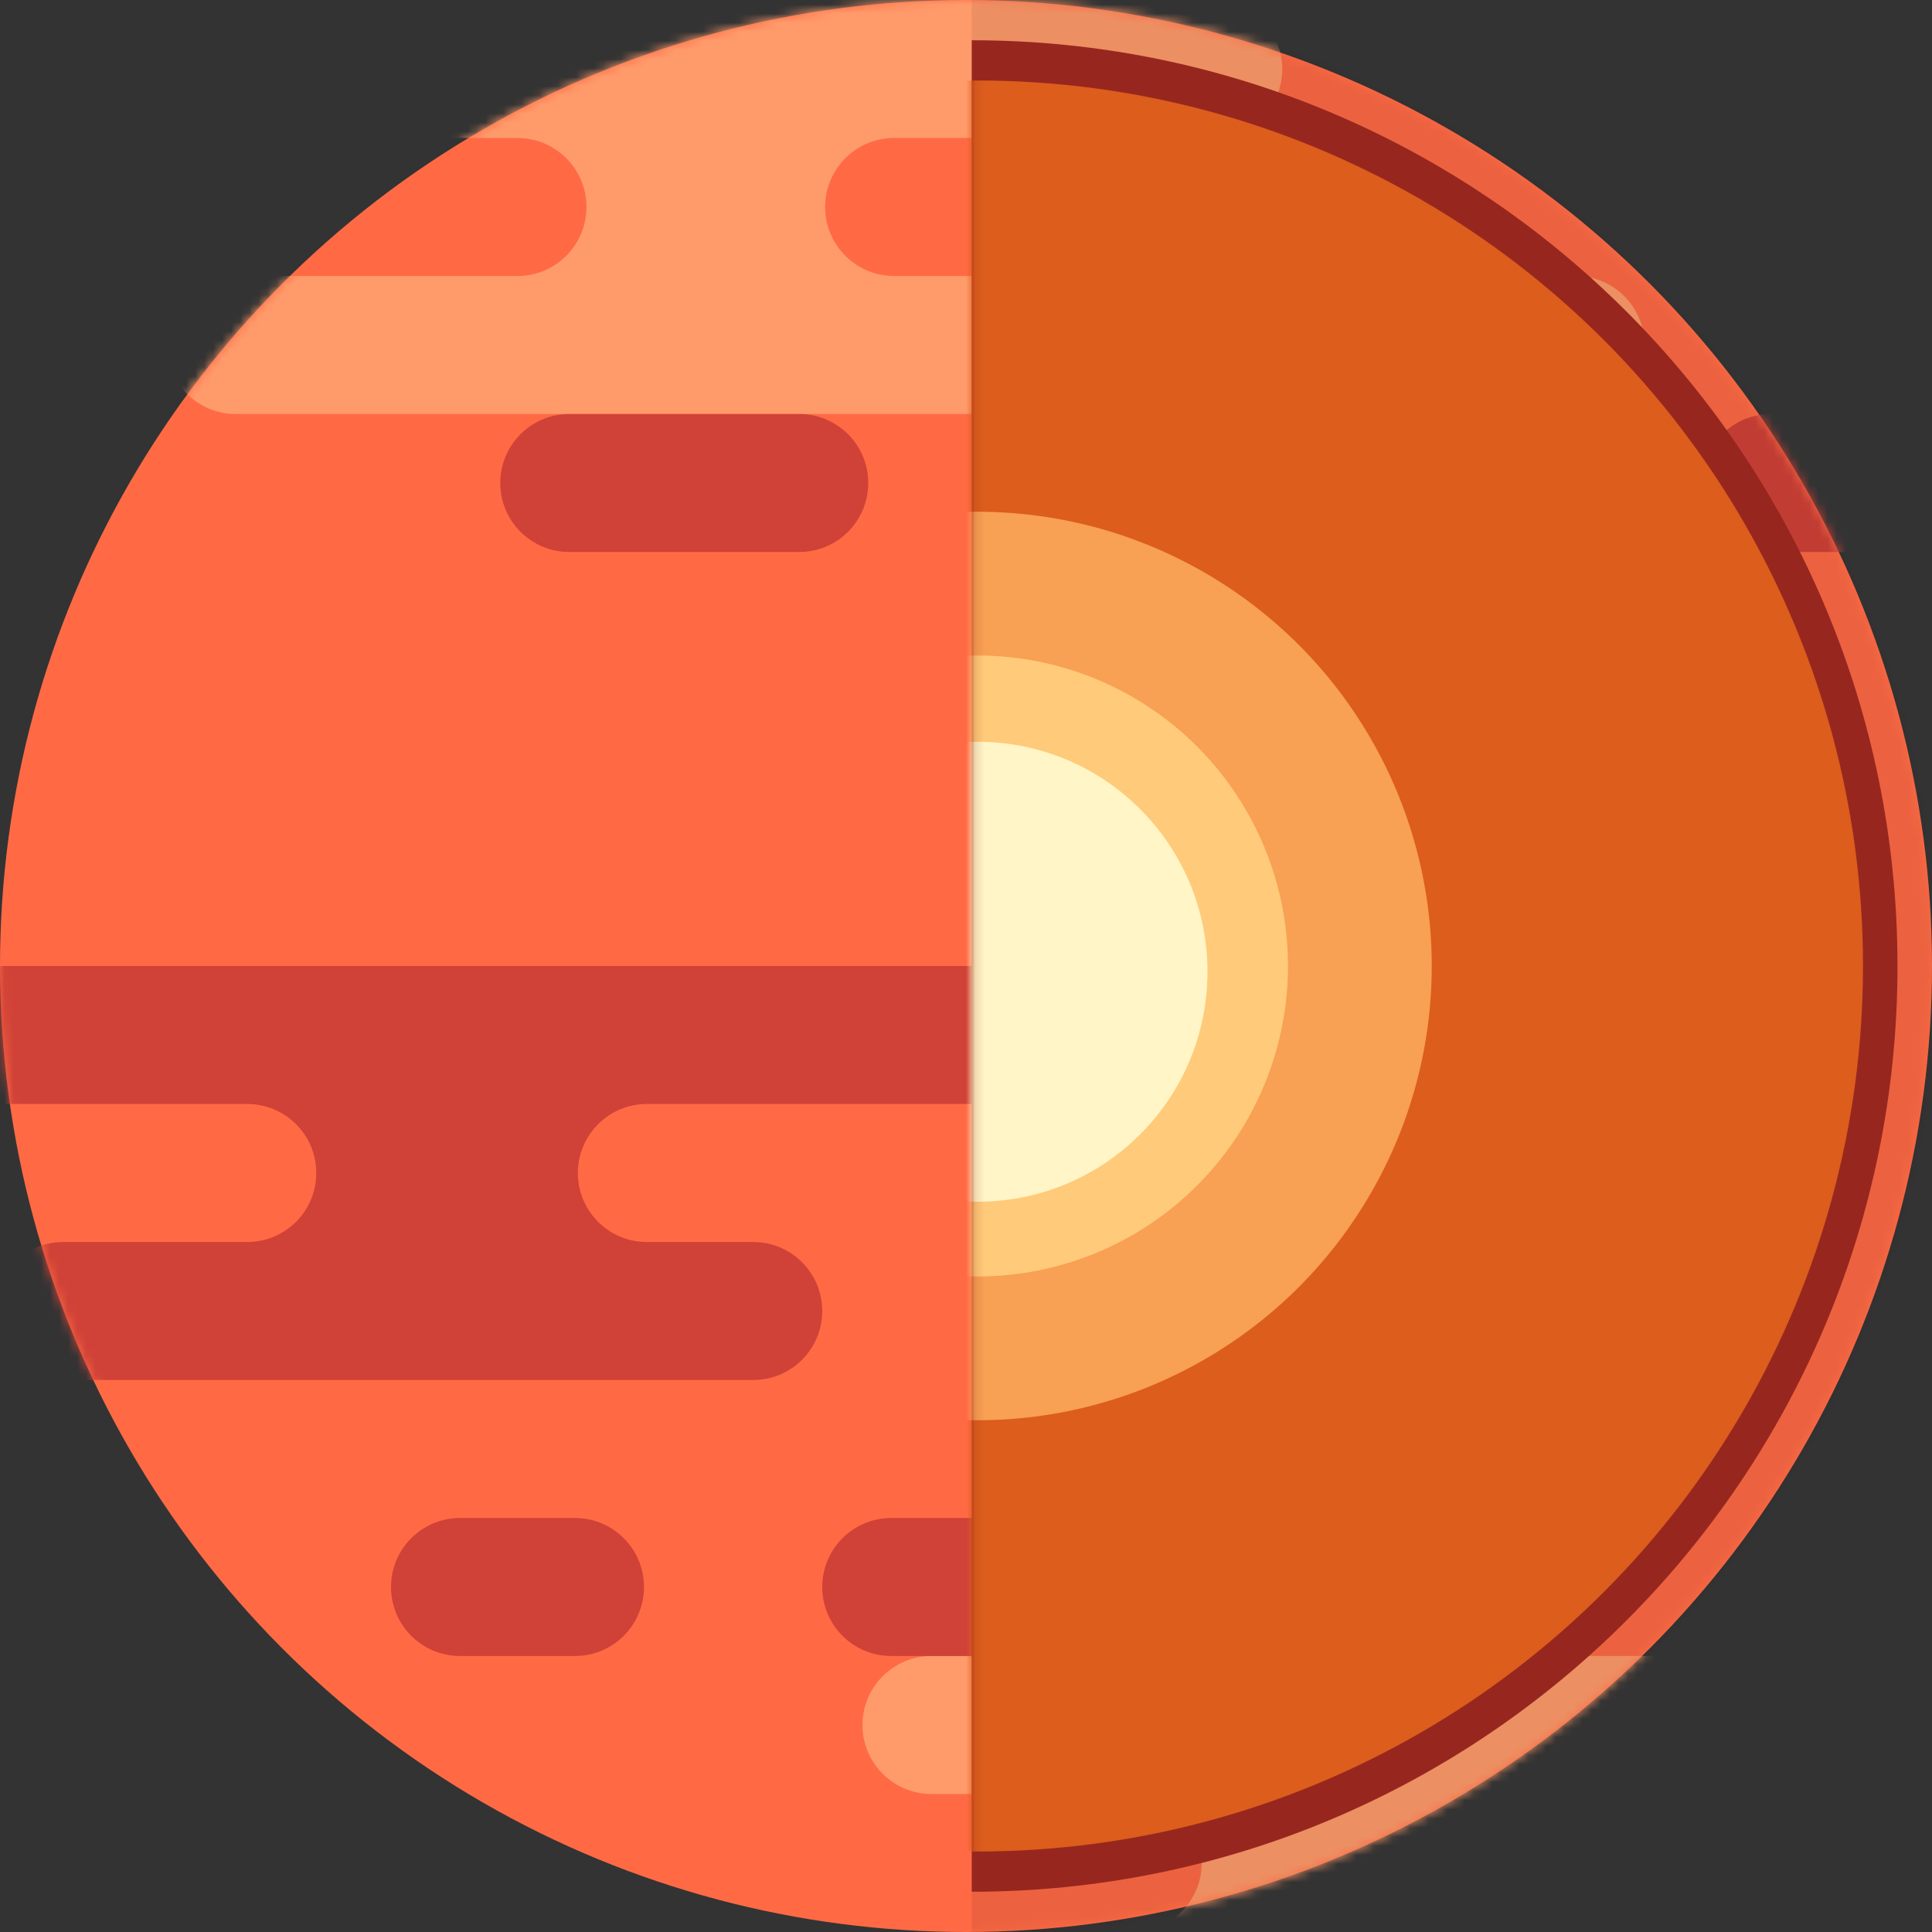 <svg width="213" height="213" viewBox="0 0 213 213" fill="none" xmlns="http://www.w3.org/2000/svg">
<rect x="0" y="0" width="213" height="213" fill="#333333" stroke="none"/>
<circle cx="106.5" cy="106.5" r="106.5" fill="#FF6A45"/>
<mask id="mask0_182_2700" style="mask-type:alpha" maskUnits="userSpaceOnUse" x="0" y="0" width="213" height="213">
<circle cx="106.5" cy="106.5" r="106.5" fill="white"/>
</mask>
<g mask="url(#mask0_182_2700)">
<path fill-rule="evenodd" clip-rule="evenodd" d="M57.053 15.214C61.255 15.214 64.661 18.62 64.661 22.821C64.661 27.023 61.255 30.429 57.053 30.429H25.991C21.79 30.429 18.384 33.834 18.384 38.036C18.384 42.237 21.79 45.643 25.991 45.643H106.5C110.701 45.643 114.107 42.237 114.107 38.036C114.107 33.834 110.701 30.429 106.5 30.429H98.259L98.258 30.422C94.204 30.256 90.969 26.916 90.969 22.821C90.969 18.727 94.204 15.387 98.258 15.221L98.259 15.214H133.759C137.96 15.214 141.366 11.809 141.366 7.607C141.366 3.406 137.96 0 133.759 0H34.866C30.665 0 27.259 3.406 27.259 7.607C27.259 11.809 30.665 15.214 34.866 15.214H57.053ZM181.303 38.036C181.303 33.834 177.898 30.429 173.696 30.429H170.527C166.325 30.429 162.92 33.834 162.92 38.036C162.92 42.237 166.325 45.643 170.527 45.643H173.696C177.898 45.643 181.303 42.237 181.303 38.036Z" fill="#FF9B6B"/>
</g>
<mask id="mask1_182_2700" style="mask-type:alpha" maskUnits="userSpaceOnUse" x="0" y="0" width="213" height="213">
<circle cx="106.5" cy="106.5" r="106.5" fill="white"/>
</mask>
<g mask="url(#mask1_182_2700)">
<path fill-rule="evenodd" clip-rule="evenodd" d="M124.884 197.786C129.085 197.786 132.491 201.191 132.491 205.393C132.491 209.594 129.085 213 124.884 213H93.821C89.62 213 86.214 216.406 86.214 220.607C86.214 224.808 89.62 228.214 93.821 228.214H174.33C178.531 228.214 181.937 224.808 181.937 220.607C181.937 216.406 178.531 213 174.33 213H166.089L166.088 212.993C162.034 212.827 158.799 209.488 158.799 205.393C158.799 201.298 162.034 197.959 166.088 197.792L166.089 197.786H201.589C205.79 197.786 209.196 194.38 209.196 190.178C209.196 185.977 205.79 182.571 201.589 182.571H102.696C98.495 182.571 95.089 185.977 95.089 190.178C95.089 194.38 98.495 197.786 102.696 197.786H124.884ZM249.134 220.607C249.134 216.406 245.728 213 241.526 213H238.357C234.155 213 230.75 216.406 230.75 220.607C230.75 224.808 234.155 228.214 238.357 228.214H241.526C245.728 228.214 249.134 224.808 249.134 220.607Z" fill="#FF9B6B"/>
</g>
<mask id="mask2_182_2700" style="mask-type:alpha" maskUnits="userSpaceOnUse" x="0" y="0" width="213" height="213">
<circle cx="106.5" cy="106.5" r="106.5" fill="white"/>
</mask>
<g mask="url(#mask2_182_2700)">
<path fill-rule="evenodd" clip-rule="evenodd" d="M88.116 45.643C92.317 45.643 95.723 49.049 95.723 53.25C95.723 57.452 92.317 60.857 88.116 60.857H62.759C58.557 60.857 55.151 57.452 55.151 53.25C55.151 49.049 58.557 45.643 62.759 45.643H88.116ZM166.723 106.5C170.924 106.5 174.33 109.906 174.33 114.107C174.33 118.309 170.924 121.714 166.723 121.714H71L70.999 121.721C66.945 121.888 63.71 125.227 63.71 129.322C63.71 133.417 66.945 136.756 70.999 136.922L71 136.929H83.044C87.246 136.929 90.651 140.335 90.651 144.536C90.651 148.737 87.246 152.143 83.044 152.143H6.973C2.772 152.143 -0.634 148.737 -0.634 144.536C-0.634 140.335 2.772 136.929 6.973 136.929H27.259C31.46 136.929 34.866 133.523 34.866 129.322C34.866 125.12 31.46 121.714 27.259 121.714H-13.313C-17.514 121.714 -20.92 118.309 -20.92 114.107C-20.92 109.906 -17.514 106.5 -13.313 106.5H166.723ZM71 174.964C71 170.763 67.594 167.357 63.393 167.357H50.714C46.513 167.357 43.107 170.763 43.107 174.964C43.107 179.166 46.513 182.572 50.714 182.572H63.393C67.594 182.572 71 179.166 71 174.964ZM145.169 174.964C145.169 170.763 141.764 167.357 137.562 167.357H98.259C94.057 167.357 90.651 170.763 90.651 174.964C90.651 179.166 94.057 182.572 98.259 182.572H137.562C141.764 182.572 145.169 179.166 145.169 174.964ZM141.366 144.536C141.366 140.335 137.96 136.929 133.759 136.929H121.08C116.879 136.929 113.473 140.335 113.473 144.536C113.473 148.737 116.879 152.143 121.08 152.143H133.759C137.96 152.143 141.366 148.737 141.366 144.536ZM228.214 53.25C228.214 49.049 224.808 45.643 220.607 45.643H195.25C191.048 45.643 187.643 49.049 187.643 53.25C187.643 57.452 191.048 60.857 195.25 60.857H220.607C224.808 60.857 228.214 57.452 228.214 53.25Z" fill="#D04237"/>
</g>
<mask id="mask3_182_2700" style="mask-type:alpha" maskUnits="userSpaceOnUse" x="0" y="0" width="213" height="213">
<circle cx="106.5" cy="106.5" r="106.5" fill="white"/>
</mask>
<g mask="url(#mask3_182_2700)">
<rect opacity="0.078" x="107.134" y="-10.143" width="116.643" height="233.286" fill="black"/>
</g>
<path fill-rule="evenodd" clip-rule="evenodd" d="M107.134 208.562C163.501 208.562 209.196 162.868 209.196 106.5C209.196 50.132 163.501 4.438 107.134 4.438V208.562Z" fill="#97271E"/>
<mask id="mask4_182_2700" style="mask-type:alpha" maskUnits="userSpaceOnUse" x="107" y="4" width="103" height="205">
<path fill-rule="evenodd" clip-rule="evenodd" d="M107.134 208.562C163.501 208.562 209.196 162.868 209.196 106.5C209.196 50.132 163.501 4.438 107.134 4.438V208.562Z" fill="white"/>
</mask>
<g mask="url(#mask4_182_2700)">
<circle cx="107.768" cy="106.5" r="97.625" fill="#DC5D1C"/>
<circle cx="107.768" cy="106.5" r="50.08" fill="#F8A053"/>
<circle cx="107.768" cy="106.5" r="34.232" fill="#FFCA79"/>
<circle cx="107.768" cy="107.134" r="25.357" fill="#FFF5C6"/>
</g>
</svg>

